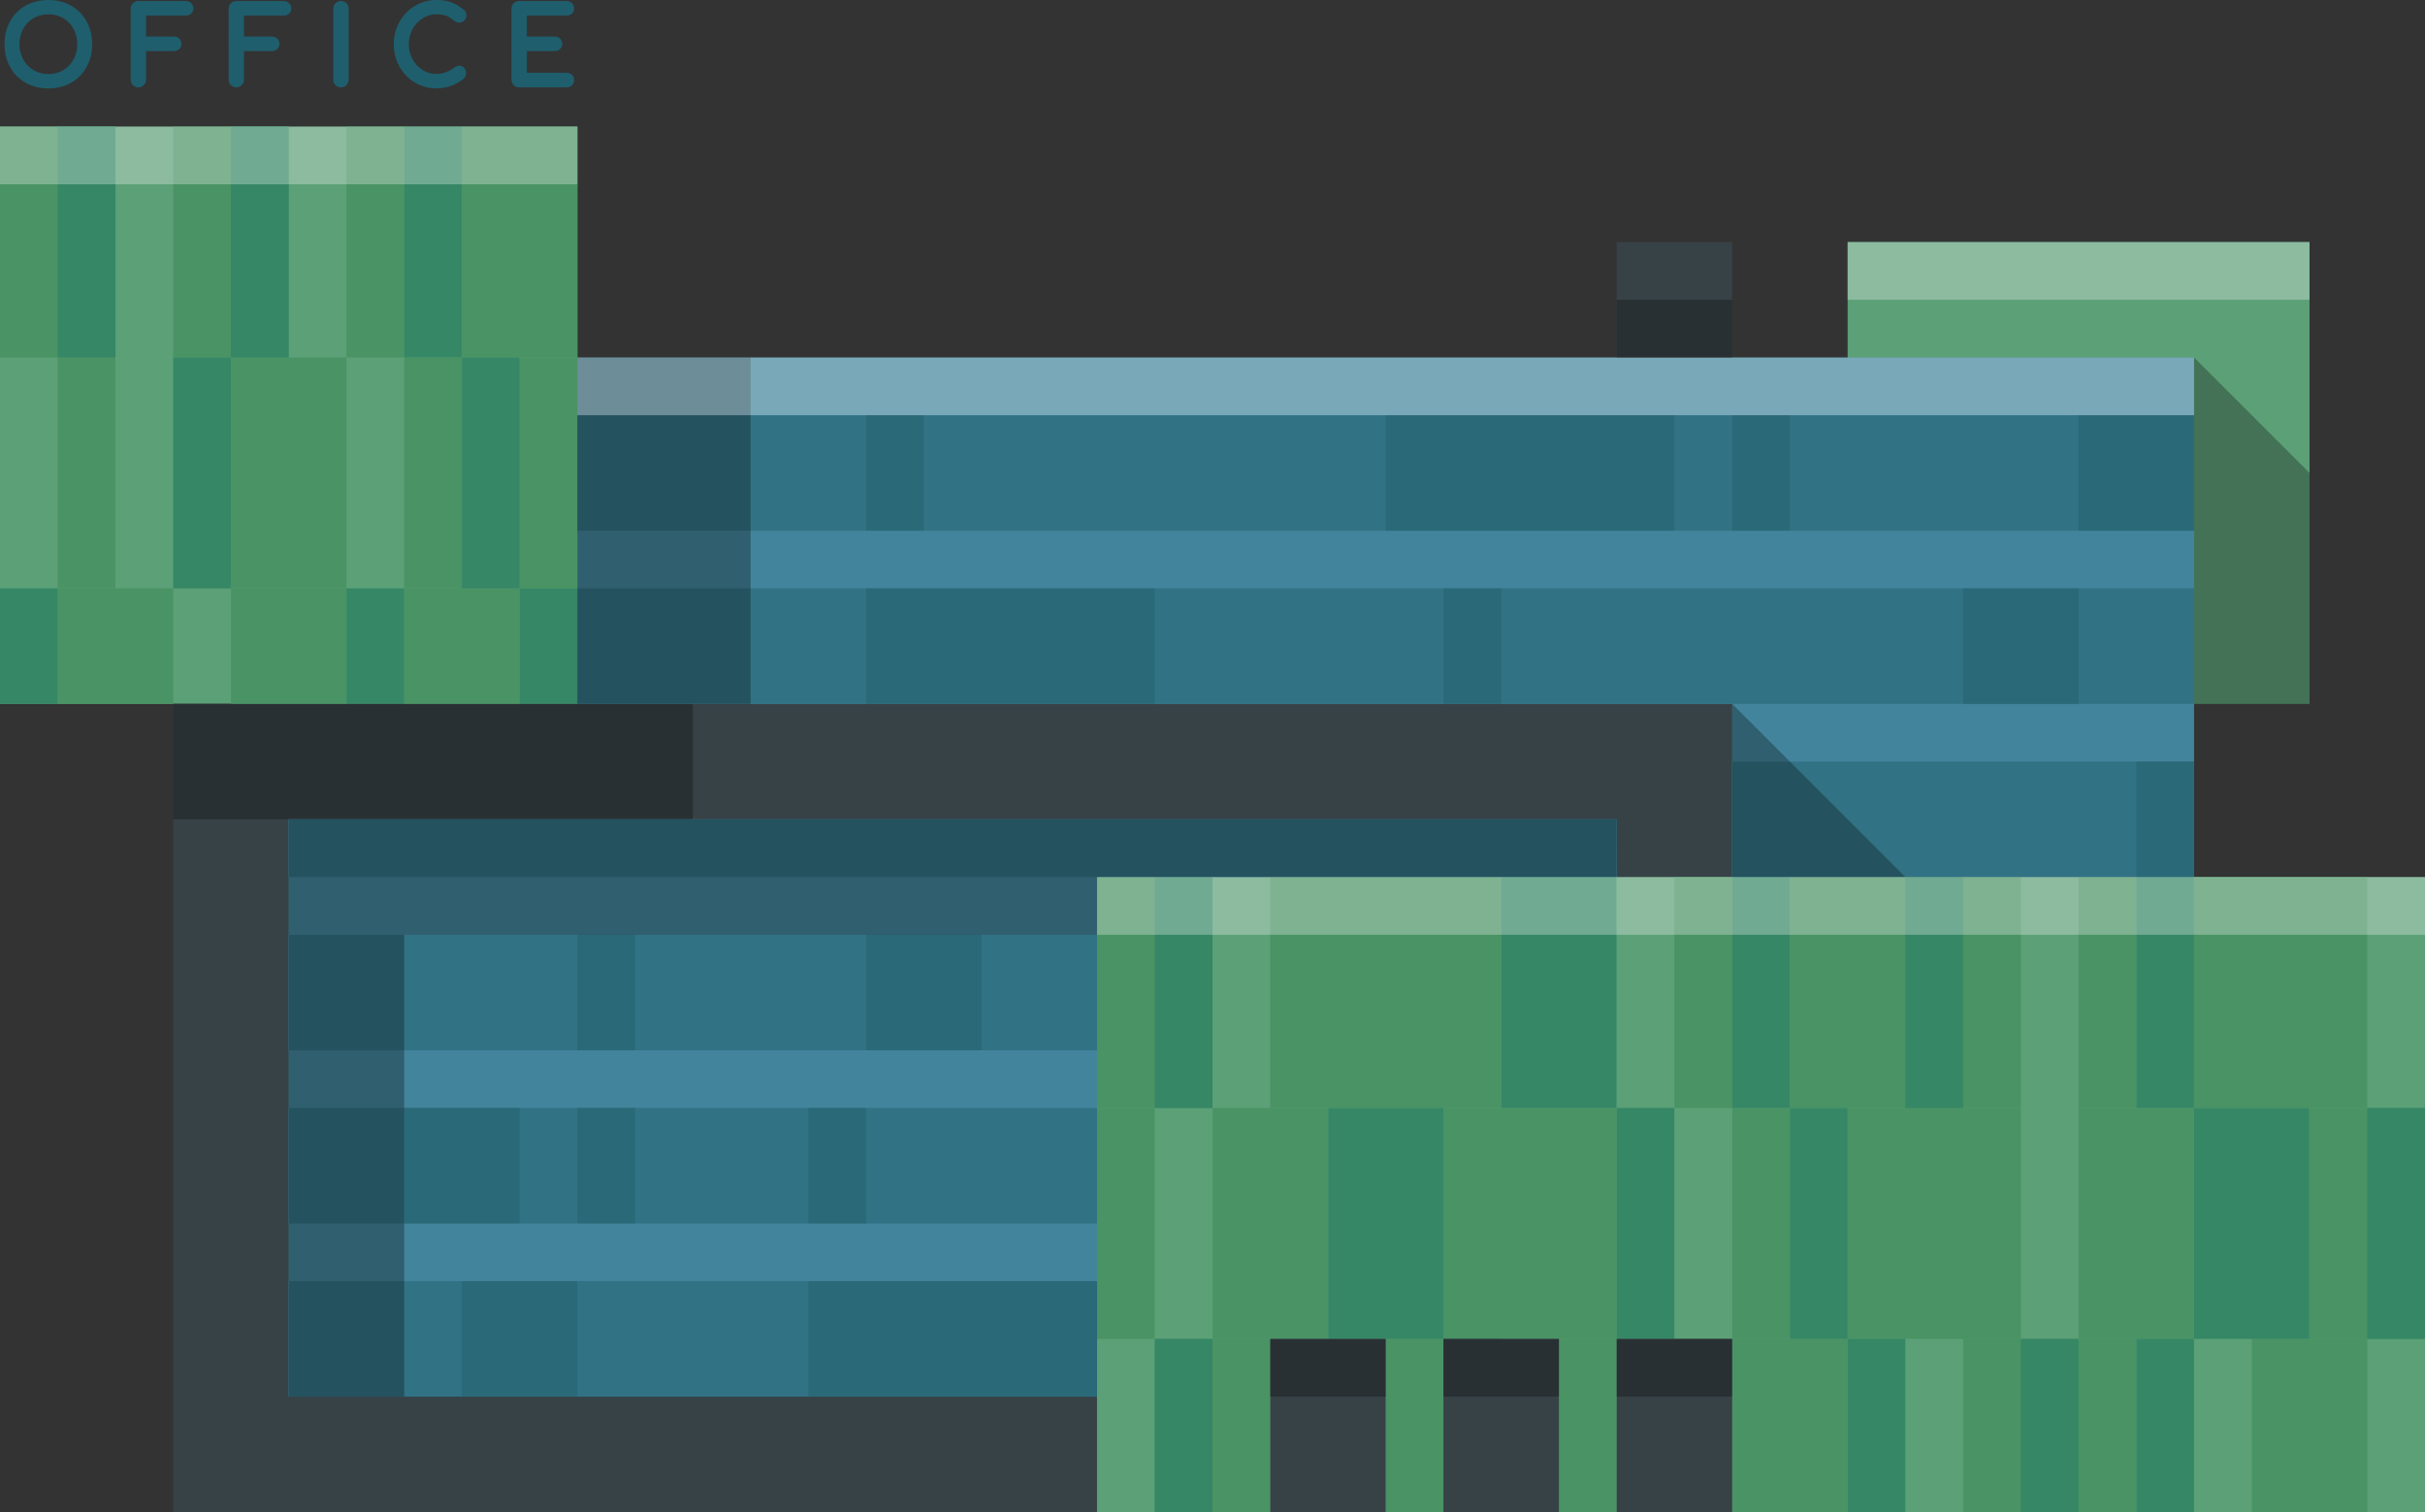 <svg xmlns="http://www.w3.org/2000/svg" width="1080" height="673.52" viewBox="0 0 1080 673.52"><rect x="0" y="0" width="1080" height="673.52" fill="#333333" stroke="none"/><g id="a"/><g id="b"><g id="c"><g id="d"><path d="M822.86 107.81h205.71v205.71H822.86z" fill="#5ca077"/><path d="M102.86 159.24h874.29v514.29H102.86z" fill="#42849b"/><path d="M0 56.38h257.14v257.14H0z" fill="#5ca077"/><path d="M77.14 313.52h694.29v360H77.14z" fill="#374247"/><path d="M295.71 197.81h257.14v591.43H295.71z" transform="translate(917.81 69.24) rotate(90)" fill="#42849b"/><path d="M488.57 390.67H1080v282.86H488.57z" fill="#5ca077"/><path d="M0 56.38h51.43v102.86H0z" fill="#4a9364"/><path d="M77.14 56.38h51.43v102.86H77.14z" fill="#4a9364"/><path d="M205.71 56.38h51.43v102.86H205.71z" fill="#4a9364"/><path d="M488.57 390.67H540v102.86H488.57z" fill="#4a9364"/><path d="M540 493.52h51.43v102.86H540z" fill="#4a9364"/><path d="M925.71 493.52h51.43v102.86H925.71z" fill="#4a9364"/><path d="M1028.57 493.52H1080v102.86H1028.57z" fill="#4a9364"/><path d="M642.86 493.52H720v102.86H642.86z" fill="#4a9364"/><path d="M822.86 493.52H9e2v102.86H822.86z" fill="#4a9364"/><path d="M874.29 596.38h77.14v77.14H874.29z" fill="#4a9364"/><path d="M745.71 596.38h77.14v77.14H745.71z" fill="#4a9364"/><path d="M617.14 596.38h51.43v77.14H617.14z" fill="#4a9364"/><path d="M514.29 596.38h51.43v77.14H514.29z" fill="#4a9364"/><path d="M1002.86 596.38h51.43v77.14H1002.86z" fill="#4a9364"/><path d="M977.14 390.67h77.14v102.86H977.14z" fill="#4a9364"/><path d="M102.86 159.24h51.43V262.1H102.86z" fill="#4a9364"/><path d="M565.71 390.67h102.86v102.86H565.71z" fill="#4a9364"/><path d="M797.14 390.67H9e2v102.86H797.14z" fill="#4a9364"/><path d="M25.71 262.09h51.43v51.43H25.71z" fill="#4a9364"/><path d="M102.86 262.09h51.43v51.43H102.86z" fill="#4a9364"/><path d="M180 262.09h51.43v51.43H180z" fill="#4a9364"/><path d="M154.29 56.38H180v102.86H154.29z" fill="#4a9364"/><path d="M745.71 390.67h25.71v102.86H745.71z" fill="#4a9364"/><path d="M925.71 390.67h25.71v102.86H925.71z" fill="#4a9364"/><path d="M771.43 493.52h25.71v102.86H771.43z" fill="#4a9364"/><path d="M694.29 596.38H720v77.14H694.29z" fill="#4a9364"/><path d="M488.57 493.52h25.71v102.86H488.57z" fill="#4a9364"/><path d="M180 159.24h25.71V262.1H180z" fill="#4a9364"/><path d="M231.43 159.24h25.71V262.1H231.43z" fill="#4a9364"/><path d="M25.71 159.24h25.71V262.1H25.71z" fill="#4a9364"/><path d="M25.71 56.38h25.71v102.86H25.71z" fill="#368766"/><path d="M77.14 159.24h25.71V262.1H77.14z" fill="#368766"/><path d="M205.71 159.24h25.71V262.1H205.71z" fill="#368766"/><path d="M514.29 390.67H540v102.86H514.29z" fill="#368766"/><path d="M848.57 390.67h25.71v102.86H848.57z" fill="#368766"/><path d="M771.43 390.67h25.71v102.86H771.43z" fill="#368766"/><path d="M951.43 390.67h25.71v102.86H951.43z" fill="#368766"/><path d="M797.14 493.52h25.71v102.86H797.14z" fill="#368766"/><path d="M720 493.52h25.71v102.86H720z" fill="#368766"/><path d="M514.29 596.38H540v77.14H514.29z" fill="#368766"/><path d="M642.86 596.38h25.71v77.14H642.86z" fill="#368766"/><path d="M822.86 596.38h25.71v77.14H822.86z" fill="#368766"/><path d="M951.43 596.38h25.71v77.14H951.43z" fill="#368766"/><path d="M9e2 596.38h25.71v77.14H9e2z" fill="#368766"/><path d="M1054.29 493.52H1080v102.86H1054.29z" fill="#368766"/><path d="M668.61 390.67h51.32v102.86H668.61z" fill="#368766"/><path d="M977.14 493.52h51.32v102.86H977.14z" fill="#368766"/><path d="M591.54 493.52h51.32v102.86H591.54z" fill="#368766"/><path d="M102.86 56.38h25.71v102.86H102.86z" fill="#368766"/><path d="M180 56.38h25.71v102.86H180z" fill="#368766"/><path d="M0 262.09h25.71v51.43H0z" fill="#368766"/><path d="M154.29 262.09H180v51.43H154.29z" fill="#368766"/><path d="M231.43 262.09h25.71v51.43H231.43z" fill="#368766"/><g opacity=".3"><path d="M77.14 313.52h231.43v51.43H77.14z" fill="#070707"/></g><g opacity=".3"><path d="M977.14 159.24 1028.57 210.67V313.52H977.14V159.24z" fill="#070707"/></g><path d="M257.14 184.95h720v51.43h-720z" fill="#317284"/><path d="M257.14 262.09h720v51.43h-720z" fill="#317284"/><path d="M771.43 339.24h205.71v51.43H771.43z" fill="#317284"/><path d="M128.57 416.38h360v51.43h-360z" fill="#317284"/><path d="M128.57 493.52h360v51.43h-360z" fill="#317284"/><path d="M128.57 570.67h360v51.43h-360z" fill="#317284"/><path d="M128.57 364.95H720v25.71H128.57z" fill="#317284"/><g opacity=".3"><path d="M257.14 159.24h77.14v154.29H257.14z" fill="#070707"/></g><g opacity=".3"><path d="M771.43 313.52 848.57 390.67H771.43V313.52z" fill="#070707"/></g><path d="M385.71 184.95h25.71v51.43H385.71z" fill="#2a6977"/><path d="M180 493.52h51.43v51.43H180z" fill="#2a6977"/><path d="M385.71 416.38h51.43v51.43H385.71z" fill="#2a6977"/><path d="M205.71 570.67h51.43v51.43H205.71z" fill="#2a6977"/><path d="M617.14 184.95h128.57v51.43H617.14z" fill="#2a6977"/><path d="M360 570.67h128.57v51.43H360z" fill="#2a6977"/><path d="M771.43 184.95h25.71v51.43H771.43z" fill="#2a6977"/><path d="M874.29 262.09h51.43v51.43H874.29z" fill="#2a6977"/><path d="M642.86 262.09h25.71v51.43H642.86z" fill="#2a6977"/><path d="M385.71 262.09h128.57v51.43H385.71z" fill="#2a6977"/><path d="M951.43 339.24h25.71v51.43H951.43z" fill="#2a6977"/><path d="M925.71 184.95h51.43v51.43H925.71z" fill="#2a6977"/><path d="M257.14 416.38h25.71v51.43H257.14z" fill="#2a6977"/><path d="M257.14 493.52h25.71v51.43H257.14z" fill="#2a6977"/><path d="M360 493.52h25.71v51.43H360z" fill="#2a6977"/><path d="M720 107.81h51.43v51.43H720z" fill="#374247"/><g opacity=".3"><path d="M720 133.52h51.43v25.71H720z" fill="#070707"/></g><g opacity=".3"><path d="M180 364.95H128.57V416.38 622.09H180V416.38H488.57V390.67H719.93L720 364.95H180z" fill="#070707"/></g><g opacity=".3"><path d="M0 56.38h257.14v25.71H0z" fill="#fcfcfc"/></g><g opacity=".3"><path d="M822.86 107.81h205.71v25.71H822.86z" fill="#fcfcfc"/></g><g opacity=".3"><path d="M488.57 390.67H1080v25.71H488.57z" fill="#fcfcfc"/></g><g opacity=".3"><path d="M257.14 159.24h720v25.71h-720z" fill="#fcfcfc"/></g><g><g><path d="M11.9 36c-2.82-1.59-5-3.8-6.56-6.65-1.56-2.85-2.33-6.07-2.33-9.68s.78-6.83 2.33-9.66c1.56-2.83 3.74-5.04 6.56-6.63 2.81-1.59 6.03-2.38 9.64-2.38s6.77.79 9.59 2.38c2.82 1.59 5.01 3.8 6.58 6.63 1.57 2.83 2.36 6.05 2.36 9.66s-.79 6.84-2.36 9.68c-1.57 2.85-3.76 5.06-6.56 6.65-2.8 1.59-6 2.38-9.61 2.38s-6.82-.79-9.64-2.38zm16.78-3.9c2.11-1.26 3.76-2.98 4.95-5.16 1.18-2.18 1.77-4.6 1.77-7.28s-.59-5.1-1.77-7.28c-1.18-2.18-2.82-3.89-4.92-5.13-2.1-1.24-4.49-1.87-7.16-1.87s-5.06.62-7.16 1.87c-2.1 1.24-3.74 2.96-4.92 5.13-1.18 2.18-1.77 4.6-1.77 7.28s.59 5.1 1.77 7.28c1.18 2.18 2.83 3.9 4.95 5.16 2.12 1.26 4.5 1.89 7.14 1.89s5.02-.63 7.14-1.89z" fill="#1f5e6d"/><path d="M21.54 39.38c-3.77.0-7.18-.84-10.13-2.51h0c-2.97-1.67-5.3-4.04-6.94-7.04-1.63-2.98-2.46-6.4-2.46-10.16s.83-7.18 2.46-10.14c1.64-2.99 3.98-5.35 6.94-7.02C14.36.84 17.77.0 21.54.0s7.13.84 10.08 2.51c2.96 1.67 5.31 4.03 6.96 7.01 1.65 2.97 2.48 6.38 2.48 10.15s-.83 7.18-2.48 10.17c-1.66 3-3.99 5.37-6.94 7.04-2.94 1.67-6.34 2.51-10.11 2.51zm-9.15-4.25c2.65 1.49 5.73 2.25 9.15 2.25s6.48-.76 9.12-2.25c2.62-1.49 4.7-3.59 6.17-6.26 1.48-2.68 2.23-5.78 2.23-9.2s-.75-6.51-2.23-9.18c-1.47-2.65-3.56-4.75-6.2-6.24-2.65-1.49-5.71-2.25-9.1-2.25s-6.5.76-9.15 2.25c-2.64 1.49-4.71 3.58-6.17 6.24-1.47 2.67-2.21 5.76-2.21 9.18s.74 6.52 2.21 9.2c1.46 2.67 3.53 4.77 6.17 6.26h0zm9.15-.14c-2.81.0-5.39-.68-7.65-2.03-2.26-1.35-4.05-3.21-5.31-5.54-1.26-2.31-1.89-4.92-1.89-7.76s.64-5.44 1.89-7.76c1.26-2.33 3.05-4.18 5.29-5.52 2.25-1.33 4.83-2.01 7.67-2.01s5.43.68 7.67 2.01c2.25 1.33 4.03 3.19 5.29 5.52 1.26 2.32 1.89 4.93 1.89 7.76s-.64 5.44-1.89 7.76c-1.26 2.33-3.05 4.19-5.31 5.54h0c-2.26 1.35-4.84 2.03-7.65 2.03zm0-28.61c-2.48.0-4.72.58-6.65 1.73-1.93 1.15-3.47 2.74-4.56 4.75-1.1 2.02-1.65 4.31-1.65 6.8s.56 4.79 1.65 6.8c1.09 2.01 2.63 3.61 4.58 4.78 1.95 1.16 4.18 1.75 6.63 1.75s4.68-.59 6.63-1.75h0c1.95-1.16 3.49-2.77 4.58-4.78 1.1-2.02 1.65-4.31 1.65-6.8s-.56-4.78-1.65-6.8c-1.09-2.01-2.62-3.61-4.56-4.75-1.93-1.15-4.17-1.73-6.65-1.73z" fill="#1f5e6d"/></g><g><path d="M59.89 37.21c-.47-.47-.7-1.04-.7-1.73V3.89c0-.71.23-1.3.7-1.75.47-.45 1.04-.68 1.73-.68h21.09c.71.0 1.29.21 1.73.63.43.42.65.97.65 1.66s-.22 1.18-.65 1.59c-.44.4-1.01.61-1.73.61h-18.67v11.34h13.39c.68.0 1.25.21 1.7.63.45.42.68.96.68 1.61s-.23 1.19-.68 1.61c-.45.42-1.02.63-1.7.63h-13.39v13.72c0 .68-.23 1.26-.7 1.73-.47.47-1.04.7-1.73.7s-1.26-.23-1.73-.7z" fill="#1f5e6d"/><path d="M61.62 38.91c-.96.0-1.77-.33-2.43-.99h0c-.66-.66-.99-1.48-.99-2.43V3.89c0-.98.35-1.83 1-2.47.66-.64 1.47-.96 2.42-.96h21.09c.98.0 1.79.31 2.42.91.63.61.96 1.43.96 2.38s-.34 1.73-.97 2.32c-.63.58-1.44.87-2.41.87h-17.67v9.34h12.39c.94.0 1.74.3 2.38.9.65.61 1 1.42 1 2.34s-.34 1.73-.99 2.34c-.64.6-1.44.9-2.38.9H65.05v12.72c0 .96-.33 1.78-.99 2.43-.66.66-1.48.99-2.43.99zm-1.02-2.41c.56.56 1.48.56 2.04.0.28-.28.41-.6.41-1.02v-14.72h14.39c.43.0.76-.12 1.02-.36.25-.23.36-.5.36-.88s-.11-.65-.36-.88c-.27-.25-.59-.36-1.02-.36H63.05V4.95h19.67c.46.0.8-.11 1.05-.34.23-.21.33-.48.33-.85.0-.54-.2-.79-.35-.94-.16-.15-.43-.35-1.03-.35h-21.09c-.42.0-.75.13-1.03.4-.27.26-.39.59-.39 1.03v31.59c0 .42.13.74.41 1.02z" fill="#1f5e6d"/></g><g><path d="M103.53 37.21c-.47-.47-.7-1.04-.7-1.73V3.89c0-.71.23-1.3.7-1.75.47-.45 1.04-.68 1.73-.68h21.09c.71.0 1.29.21 1.73.63.43.42.65.97.65 1.66s-.22 1.18-.65 1.59c-.44.4-1.01.61-1.73.61h-18.67v11.34h13.39c.68.0 1.25.21 1.7.63.45.42.68.96.68 1.61s-.23 1.19-.68 1.61c-.45.42-1.02.63-1.7.63h-13.39v13.72c0 .68-.23 1.26-.7 1.73-.47.47-1.04.7-1.73.7s-1.26-.23-1.73-.7z" fill="#1f5e6d"/><path d="M105.25 38.91c-.96.0-1.77-.33-2.43-.99h0c-.66-.66-.99-1.48-.99-2.43V3.89c0-.98.35-1.83 1-2.47.66-.64 1.47-.96 2.42-.96h21.09c.98.0 1.79.31 2.42.91.63.61.96 1.43.96 2.38s-.34 1.73-.97 2.32c-.63.58-1.44.87-2.41.87h-17.67v9.34h12.39c.94.0 1.74.3 2.38.9.65.61 1 1.42 1 2.34s-.34 1.73-.99 2.34c-.64.6-1.44.9-2.39.9h-12.39v12.72c0 .96-.33 1.78-.99 2.43-.65.65-1.49.99-2.43.99zm-1.02-2.41c.56.56 1.48.55 2.04.0.28-.28.41-.6.41-1.02v-14.72h14.39c.43.0.76-.11 1.02-.36.25-.23.36-.5.36-.88s-.11-.65-.36-.88c-.27-.25-.59-.36-1.02-.36h-14.39V4.95h19.67c.46.0.8-.11 1.05-.34.23-.21.33-.48.33-.85.0-.54-.2-.79-.35-.94-.16-.15-.43-.35-1.03-.35h-21.09c-.42.0-.75.13-1.03.4-.27.26-.39.59-.39 1.03v31.59c0 .42.13.74.41 1.02z" fill="#1f5e6d"/></g><g><path d="M150.1 37.21c-.47-.47-.7-1.04-.7-1.73V3.89c0-.71.23-1.3.7-1.75.47-.45 1.04-.68 1.73-.68s1.3.23 1.75.68c.45.45.68 1.03.68 1.75v31.59c0 .68-.23 1.26-.68 1.73-.45.47-1.04.7-1.75.7s-1.26-.23-1.73-.7z" fill="#1f5e6d"/><path d="M151.83 38.91c-.94.0-1.78-.34-2.43-.99h0c-.66-.66-.99-1.48-.99-2.43V3.89c0-.98.35-1.83 1.01-2.47.66-.64 1.47-.96 2.42-.96s1.81.33 2.46.97c.64.64.97 1.47.97 2.46v31.59c0 .95-.32 1.76-.96 2.42-.64.66-1.49 1.01-2.47 1.01zm-1.02-2.41c.28.28.6.41 1.02.41.44.0.77-.13 1.03-.4.27-.28.4-.61.4-1.03V3.89c0-.45-.12-.78-.38-1.04-.26-.26-.59-.39-1.04-.39-.42.0-.75.13-1.03.4-.27.26-.4.59-.4 1.03v31.59c0 .42.13.74.41 1.02z" fill="#1f5e6d"/></g><g><path d="M185.26 35.91c-2.75-1.65-4.92-3.9-6.51-6.77-1.59-2.86-2.38-6.02-2.38-9.47s.79-6.56 2.38-9.4c1.59-2.85 3.76-5.1 6.51-6.77 2.75-1.66 5.79-2.5 9.12-2.5 2.36.0 4.41.31 6.14.93 1.73.62 3.48 1.65 5.25 3.08.37.28.62.57.75.86.12.3.19.65.19 1.05.0.62-.23 1.14-.68 1.54-.45.4-.97.61-1.56.61s-1.14-.2-1.63-.61c-1.28-1.09-2.52-1.87-3.73-2.36-1.21-.48-2.78-.72-4.71-.72-2.43.0-4.66.64-6.7 1.91-2.04 1.28-3.66 3.01-4.85 5.2-1.2 2.19-1.8 4.58-1.8 7.16s.6 5.01 1.8 7.19c1.2 2.18 2.81 3.9 4.85 5.18 2.04 1.28 4.27 1.91 6.7 1.91 2.99.0 5.85-1.03 8.59-3.08.53-.37 1.04-.56 1.54-.56.59.0 1.08.21 1.47.63.39.42.58.97.58 1.66s-.25 1.23-.75 1.73c-3.36 2.71-7.17 4.06-11.43 4.06-3.33.0-6.37-.82-9.12-2.47z" fill="#1f5e6d"/><path d="M194.39 39.38c-3.5.0-6.74-.88-9.64-2.62h0c-2.89-1.73-5.21-4.14-6.87-7.14-1.66-3-2.51-6.35-2.51-9.96s.84-6.91 2.51-9.89c1.66-2.99 3.97-5.39 6.87-7.14 2.9-1.75 6.14-2.64 9.64-2.64 2.47.0 4.65.33 6.48.99 1.82.66 3.69 1.75 5.54 3.24.49.36.85.79 1.04 1.26.18.42.27.9.27 1.44.0.9-.35 1.69-1.01 2.28-1.26 1.13-3.12 1.15-4.49.03-1.21-1.03-2.37-1.77-3.47-2.2-1.09-.43-2.55-.65-4.34-.65-2.23.0-4.3.59-6.17 1.76-1.88 1.18-3.4 2.81-4.51 4.84-1.11 2.03-1.67 4.28-1.67 6.68s.56 4.69 1.67 6.7c1.11 2.02 2.62 3.64 4.51 4.81 1.86 1.17 3.94 1.76 6.17 1.76 2.75.0 5.44-.97 7.99-2.88 1.62-1.14 3.3-.94 4.34.19.56.61.85 1.4.85 2.34s-.35 1.74-1.04 2.43l-.08.07c-3.53 2.84-7.58 4.28-12.06 4.28zm0-37.38c-3.13.0-6.02.79-8.61 2.35-2.59 1.57-4.66 3.72-6.15 6.4-1.5 2.68-2.25 5.68-2.25 8.92s.76 6.29 2.25 8.99c1.49 2.69 3.56 4.84 6.15 6.39h0c2.58 1.55 5.48 2.33 8.61 2.33 3.99.0 7.61-1.28 10.76-3.8.29-.3.42-.61.42-.98.0-.43-.1-.75-.32-.98-.38-.41-.95-.46-1.7.07-2.88 2.16-5.97 3.26-9.16 3.26-2.61.0-5.04-.69-7.23-2.07-2.18-1.36-3.92-3.23-5.2-5.55-1.27-2.32-1.92-4.9-1.92-7.67s.65-5.31 1.92-7.64c1.27-2.33 3.02-4.21 5.2-5.57 2.19-1.37 4.62-2.06 7.23-2.06 2.05.0 3.76.27 5.08.79 1.31.52 2.66 1.37 4.01 2.53.59.48 1.33.51 1.88.02.24-.21.35-.46.35-.8.0-.27-.04-.49-.11-.66-.02-.06-.11-.22-.42-.45-1.71-1.38-3.37-2.36-4.99-2.94-1.61-.58-3.56-.87-5.8-.87z" fill="#1f5e6d"/></g><g><path d="M229.48 37.21c-.47-.47-.7-1.04-.7-1.73V3.89c0-.71.23-1.3.7-1.75.47-.45 1.04-.68 1.73-.68h21.09c.72.0 1.29.21 1.73.63.43.42.65.97.65 1.66s-.22 1.18-.65 1.59c-.44.4-1.01.61-1.73.61h-18.67v11.34h13.39c.68.0 1.25.21 1.7.63.45.42.68.96.68 1.61s-.23 1.19-.68 1.61c-.45.42-1.02.63-1.7.63h-13.39v11.67h18.67c.72.0 1.29.2 1.73.61.43.4.65.93.65 1.59s-.22 1.24-.65 1.66c-.44.42-1.01.63-1.73.63h-21.09c-.68.0-1.26-.23-1.73-.7z" fill="#1f5e6d"/><path d="M252.3 38.91h-21.09c-.94.0-1.78-.34-2.43-.99h0c-.66-.66-.99-1.48-.99-2.43V3.89c0-.98.35-1.83 1.01-2.47.66-.64 1.47-.96 2.42-.96h21.09c.98.0 1.79.31 2.42.91.63.61.96 1.43.96 2.38s-.34 1.73-.97 2.32c-.63.58-1.44.87-2.41.87h-17.67v9.34h12.39c.94.0 1.74.3 2.38.9.65.61 1 1.42 1 2.34s-.34 1.73-.99 2.34c-.64.6-1.44.9-2.39.9h-12.39v9.67h17.67c.97.0 1.78.29 2.41.87.64.59.97 1.39.97 2.32s-.33 1.77-.96 2.38c-.63.6-1.44.91-2.42.91zM231.21 2.47c-.42.0-.75.13-1.03.4-.27.26-.4.59-.4 1.03v31.59c0 .42.13.74.41 1.02h0c.28.28.6.41 1.02.41h21.09c.6.0.88-.2 1.03-.35.15-.14.35-.4.35-.94.0-.38-.1-.64-.33-.85-.25-.23-.59-.34-1.05-.34h-19.67v-13.67h14.39c.43.0.76-.12 1.02-.36.25-.23.36-.5.36-.88s-.11-.65-.36-.88c-.27-.25-.59-.36-1.02-.36h-14.39V4.95h19.67c.46.0.8-.11 1.05-.34.23-.21.33-.48.33-.85.0-.54-.2-.79-.35-.94-.16-.15-.43-.35-1.03-.35h-21.09z" fill="#1f5e6d"/></g></g><path d="M565.71 596.38h51.43v77.14H565.71z" fill="#374247"/><path d="M642.86 596.38h51.43v77.14H642.86z" fill="#374247"/><path d="M720 596.38h51.43v77.14H720z" fill="#374247"/><g opacity=".3"><path d="M565.71 596.38h51.43v25.71H565.71z" fill="#070707"/></g><g opacity=".3"><path d="M720 596.38h51.43v25.71H720z" fill="#070707"/></g><g opacity=".3"><path d="M642.86 596.38h51.43v25.71H642.86z" fill="#070707"/></g></g></g></g></svg>